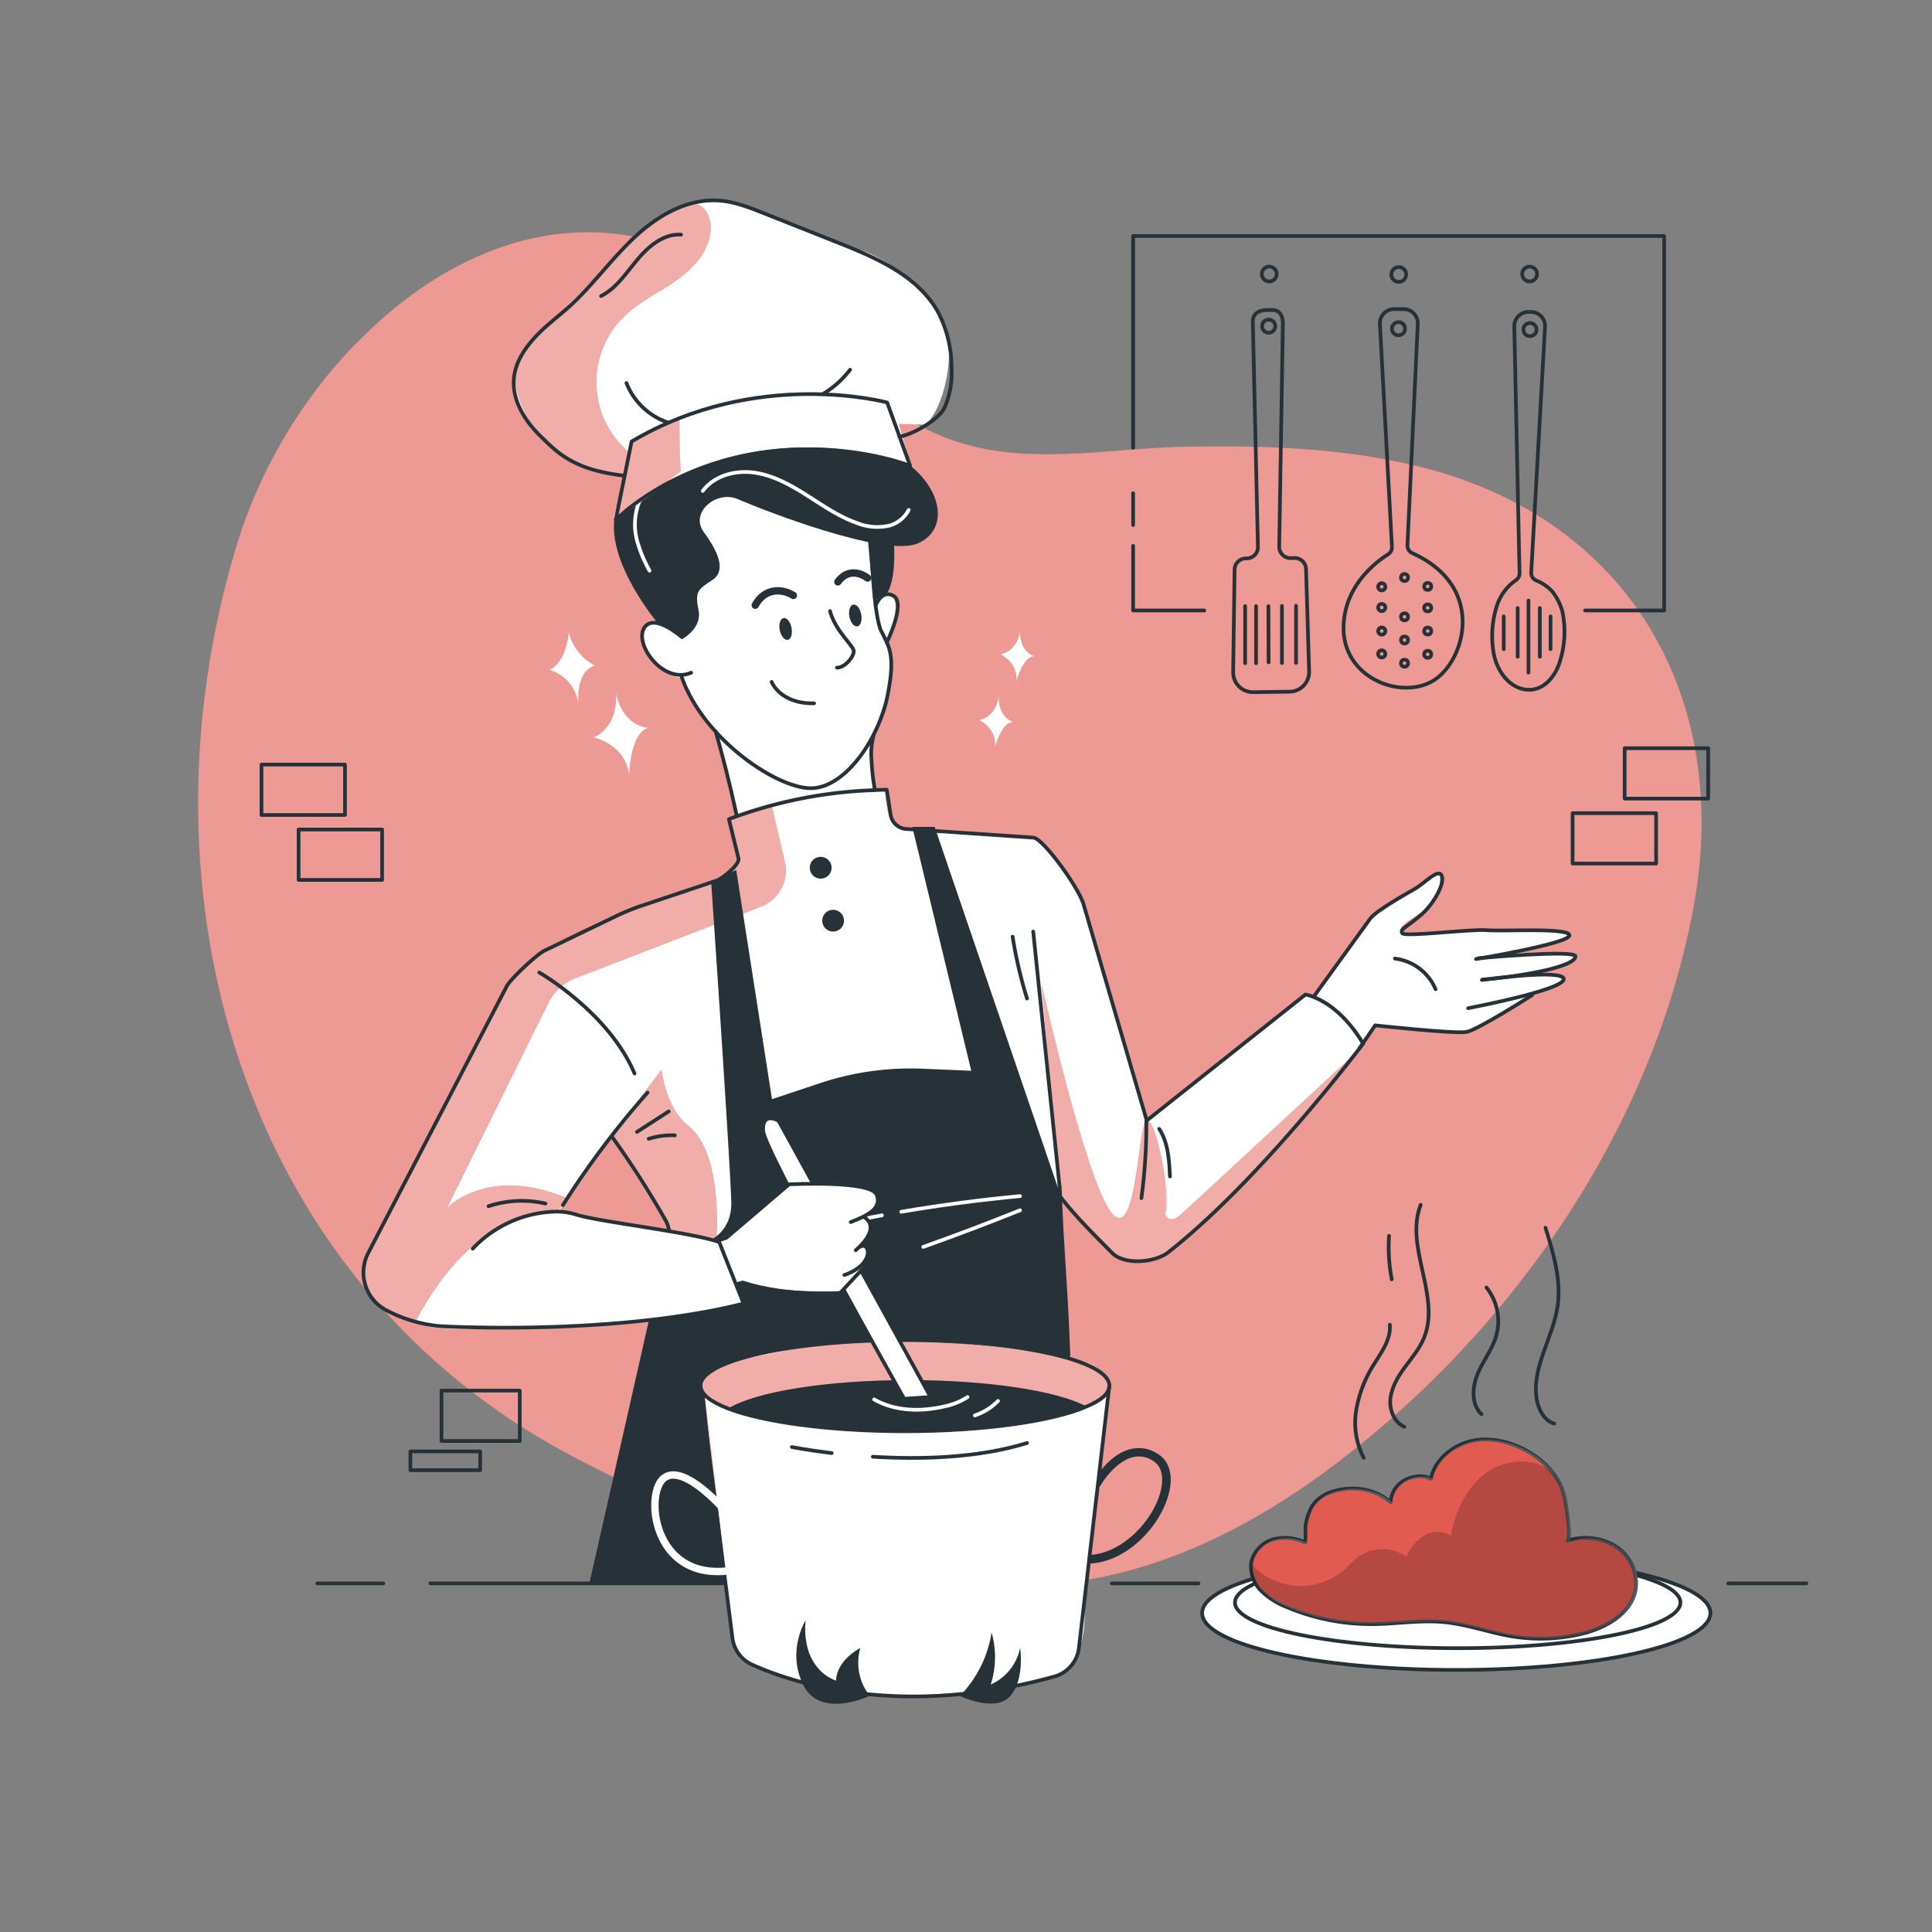 <svg xmlns="http://www.w3.org/2000/svg" viewBox="0 0 500 500"><rect x="0" y="0" width="500" height="500" fill="#808080" stroke="none"/><g id="freepik--background-simple--inject-32"><path d="M369.94,121.43c-1.43-.38-2.88-.75-4.32-1.08-19.3-4.52-39.2-5.11-58.93-4.74-18.06.33-37.23,4.3-55-.15-12.19-3-23-10.2-32.53-18.39C208,87.46,198,76.14,185.1,69c-32.17-17.9-64.41-6.78-88.41,15.47l-.1.1c-1.53,1.41-3,2.88-4.47,4.37A1.14,1.14,0,0,0,92,89a130.13,130.13,0,0,0-30.17,50.24,231.27,231.27,0,0,0-6.62,26.54.23.23,0,0,0,0,.12c-.35,1.82-.68,3.64-1,5.47a.5.5,0,0,1,0,.12C41,253.1,72.31,337.45,149.13,377.41c36.81,19.15,80.28,35.68,122.73,32.56,27.12-2,52.06-14.7,73.47-30.85,46.23-34.88,82.38-87.08,93-144.54C448,181.71,422.75,135.68,369.94,121.43Z" style="fill:#DB3529"></path><path d="M369.94,121.43c-1.43-.38-2.88-.75-4.32-1.08-19.3-4.52-39.2-5.11-58.93-4.74-18.06.33-37.23,4.3-55-.15-12.19-3-23-10.2-32.53-18.39C208,87.46,198,76.14,185.1,69c-32.17-17.9-64.41-6.78-88.41,15.47l-.1.1c-1.53,1.41-3,2.88-4.47,4.37A1.14,1.14,0,0,0,92,89a130.13,130.13,0,0,0-30.17,50.24,231.27,231.27,0,0,0-6.62,26.54.23.23,0,0,0,0,.12c-.35,1.82-.68,3.64-1,5.47a.5.5,0,0,1,0,.12C41,253.1,72.31,337.45,149.13,377.41c36.81,19.15,80.28,35.68,122.73,32.56,27.12-2,52.06-14.7,73.47-30.85,46.23-34.88,82.38-87.08,93-144.54C448,181.71,422.75,135.68,369.94,121.43Z" style="fill:#fff;opacity:0.5"></path></g><g id="freepik--Table--inject-32"><g id="freepik--table-line--inject-32"><line x1="447.27" y1="409.78" x2="467.5" y2="409.78" style="fill:none;stroke:#263238;stroke-linecap:round;stroke-linejoin:round;stroke-width:0.953px"></line><line x1="287.71" y1="409.78" x2="310.16" y2="409.78" style="fill:none;stroke:#263238;stroke-linecap:round;stroke-linejoin:round;stroke-width:0.953px"></line><line x1="111.38" y1="409.78" x2="186.75" y2="409.78" style="fill:none;stroke:#263238;stroke-linecap:round;stroke-linejoin:round;stroke-width:0.953px"></line><line x1="82.12" y1="409.78" x2="99.18" y2="409.78" style="fill:none;stroke:#263238;stroke-linecap:round;stroke-linejoin:round;stroke-width:0.953px"></line></g></g><g id="freepik--Stars--inject-32"><g id="freepik--stars--inject-32"><path d="M159.36,179.26s1.25,8.14-5.65,11.59c0,0,8.33,1.78,9.1,9.83,0,0,.16-11,4.94-12.33C167.75,188.35,161.28,188.25,159.36,179.26Z" style="fill:#fff"></path><path d="M258.47,180.28s-.39,5-5,6.07c0,0,4.68,2.22,4,7.09,0,0,1.63-6.49,4.65-6.61C262.17,186.83,258.35,185.86,258.47,180.28Z" style="fill:#fff"></path><path d="M264,163.28s-.4,5-5,6.07c0,0,4.67,2.22,4,7.09,0,0,1.63-6.49,4.65-6.61C267.66,169.83,263.84,168.86,264,163.28Z" style="fill:#fff"></path><path d="M147.18,163.64s-.35,7.44-4.93,9.73a10.58,10.58,0,0,1,7.46,8.94s-1-8.33,4.16-10.09A13.33,13.33,0,0,1,147.18,163.64Z" style="fill:#fff"></path></g></g><g id="freepik--Dish--inject-32"><g id="freepik--dish--inject-32"><ellipse cx="376.88" cy="417.45" rx="65.77" ry="14.73" style="fill:#fff;stroke:#263238;stroke-linecap:round;stroke-linejoin:round;stroke-width:0.953px"></ellipse><ellipse cx="377.25" cy="414.73" rx="57.64" ry="11.82" style="fill:none;stroke:#263238;stroke-linecap:round;stroke-linejoin:round;stroke-width:0.953px"></ellipse><path d="M338.13,399a11.94,11.94,0,0,0-8.34-.76,8,8,0,0,0-5.56,5.94,8.76,8.76,0,0,0,2.58,7.36,19.8,19.8,0,0,0,6.82,4.26,55.56,55.56,0,0,0,21.78,4.33c6.27,0,12.54-1.12,18.78-.5,6,.58,11.68,2.72,17.6,3.68a45.64,45.64,0,0,0,18.18-.73c6.14-1.51,12.68-5.23,13.75-11.46A11.46,11.46,0,0,0,418.55,400a14.91,14.91,0,0,0-12.47-1.44c1.09-.34-.51-10-.79-11.3-2-9-12.63-15.37-21.47-14.89-5.94.32-11.87,4.35-13.12,10.16-2-1.13-4.87-.7-6.9.42a7,7,0,0,0-3.51,5.66c-3.91-3.56-10-4.39-15-2.77a9.57,9.57,0,0,0-5.29,3.73,13.82,13.82,0,0,0-1.58,4.39C338.05,395.6,338.51,397.38,338.13,399Z" style="fill:#DB3529"></path><path d="M337.72,399.18a11.87,11.87,0,0,0-8.34-.75,8,8,0,0,0-5.56,5.94,8.75,8.75,0,0,0,2.59,7.35,19.69,19.69,0,0,0,6.81,4.27A55.77,55.77,0,0,0,355,420.32c6.27,0,12.55-1.13,18.79-.51,6,.59,11.67,2.72,17.59,3.69a45.69,45.69,0,0,0,18.19-.73c6.14-1.52,12.68-5.23,13.74-11.47a11.44,11.44,0,0,0-5.16-11.11,15,15,0,0,0-12.48-1.45c1.09-.34-.5-10-.79-11.3-2-9-12.63-15.36-21.47-14.89-5.94.32-11.87,4.35-13.12,10.16-2-1.12-4.87-.7-6.89.43a7,7,0,0,0-3.52,5.66c-3.91-3.57-9.95-4.39-15-2.78a9.67,9.67,0,0,0-5.29,3.73,14.13,14.13,0,0,0-1.58,4.4C337.64,395.78,338.1,397.55,337.72,399.18Z" style="fill:none;stroke:#263238;stroke-linecap:round;stroke-linejoin:round;stroke-width:0.953px"></path><path d="M338.15,399.24a11.85,11.85,0,0,0-8.33-.75,8,8,0,0,0-5.56,5.93,8.76,8.76,0,0,0,2.58,7.36,19.8,19.8,0,0,0,6.82,4.26,55.75,55.75,0,0,0,21.78,4.34c6.27,0,12.54-1.13,18.78-.51,6,.59,11.68,2.72,17.6,3.69a45.46,45.46,0,0,0,18.18-.74c6.14-1.51,12.68-5.23,13.75-11.46a11.44,11.44,0,0,0-5.17-11.11,14.91,14.91,0,0,0-12.47-1.45c1.09-.34-.51-10-.8-11.3-2-9-12.62-15.36-21.47-14.89-5.93.32-11.86,4.35-13.11,10.16-2-1.12-4.87-.7-6.9.43a7,7,0,0,0-3.51,5.65c-3.91-3.56-9.95-4.38-15-2.77a9.69,9.69,0,0,0-5.28,3.73,13.79,13.79,0,0,0-1.58,4.4C338.08,395.84,338.54,397.61,338.15,399.24Z" style="fill:#fff;opacity:0.19"></path><path d="M401.87,381.16c-4.67-4.23-12.4-3.6-17.45.16s-7.79,9.95-8.95,16.14a6.55,6.55,0,0,0-6.89-.06,11.59,11.59,0,0,0-4.58,5.49,10.66,10.66,0,0,0-12.31-.08,47.28,47.28,0,0,0-3.56,3.24,17.38,17.38,0,0,1-24.08-1s-3.57,5.07,10.14,10.82,22.62,5,30,4.08,16.68.74,23.17,3,25.4,2.41,32.07-4.82,5.93-21.32-13.35-20C406.12,398.07,406.34,385.2,401.87,381.16Z" style="opacity:0.2"></path><path d="M363.44,369.27c-2.71-1.24-4-4.59-3.58-7.55s2-5.58,3.8-8,3.73-4.72,4.87-7.48c4.43-10.8-5.11-23.57-.86-34.44" style="fill:none;stroke:#263238;stroke-linecap:round;stroke-linejoin:round;stroke-width:0.953px"></path><path d="M402.24,368.44c-2.55-.78-4-3.48-4.51-6.1-1.51-8.22,4.15-16,5.37-24.23,1-6.85-1.07-13.75-3.13-20.37" style="fill:none;stroke:#263238;stroke-linecap:round;stroke-linejoin:round;stroke-width:0.953px"></path><path d="M383.41,366c-2.71-2.55-2.41-7-1-10.42s3.85-6.44,4.85-10a14,14,0,0,0-2.57-12.38" style="fill:none;stroke:#263238;stroke-linecap:round;stroke-linejoin:round;stroke-width:0.953px"></path><path d="M359.48,319.84a45.14,45.14,0,0,0,.7,11.25" style="fill:none;stroke:#263238;stroke-linecap:round;stroke-linejoin:round;stroke-width:0.953px"></path><path d="M359.68,342.83c.35,3.73-2.12,7.05-4.09,10.24A31.87,31.87,0,0,0,351,364.9a19.67,19.67,0,0,0,1.94,12.4" style="fill:none;stroke:#263238;stroke-linecap:round;stroke-linejoin:round;stroke-width:0.953px"></path></g></g><g id="freepik--Character--inject-32"><g id="freepik--character--inject-32"><path d="M225.34,192.14l1,12.23,0,.29a21.53,21.53,0,0,0-2.53-.15c-6.64,0-17,2.18-24.35,4-5.16,1.28-8.88,2.38-8.88,2.38l-1.11-4.41L185.26,190c-3.41-2.93-8.61-14.44-8.61-14.44-4.23-.65-9.49-4.49-10.63-9.86s5.47-4.84,5.47-4.84l4.28-2.63,5.36-14.63s-4.71-10.89,4.56-15.27,40.79,10.88,40.79,10.88l3.41,14.31c4.38,1.78-.25,12.5-.25,12.5s.42.17.9,6.5S225.34,192.14,225.34,192.14Z" style="fill:#fff"></path><path d="M214.81,158.15c1.4,5.32,6.33,9.11,6.15,10.48-.23,1.76-2.4,4.14-4.37,4.17" style="fill:none;stroke:#263238;stroke-linecap:round;stroke-linejoin:round;stroke-width:0.953px"></path><path d="M224.52,149.59s-4.33-3.53-7.68,1" style="fill:none;stroke:#263238;stroke-linecap:round;stroke-linejoin:round;stroke-width:1.907px"></path><path d="M199.69,176.47s2.2,5.74,11,5.55" style="fill:none;stroke:#263238;stroke-linecap:round;stroke-linejoin:round;stroke-width:0.953px"></path><path d="M205.32,154.1c-3.16-1.95-7.54-1.78-9.86,2.53" style="fill:none;stroke:#263238;stroke-linecap:round;stroke-linejoin:round;stroke-width:1.907px"></path><path d="M204.85,162.48c.29,1.56-.14,3-1,3.11s-1.76-1-2.06-2.53.15-2.95,1-3.1S204.55,160.93,204.85,162.48Z" style="fill:#263238"></path><path d="M222.88,159c.29,1.56-.14,3-1,3.11s-1.76-1-2.06-2.53.15-2.95,1-3.11S222.58,157.42,222.88,159Z" style="fill:#263238"></path><path d="M176.24,164.7s-7.32-6.36-9.64-2,5.21,14.48,12.28,11.39" style="fill:none;stroke:#263238;stroke-linecap:round;stroke-linejoin:round;stroke-width:0.953px"></path><path d="M225.47,140.9s.56,18.33,2.59,22.41,3.77,6.11,1.63,16.75-10.3,23.07-19,23.9S182,191.53,176.34,175" style="fill:none;stroke:#263238;stroke-linecap:round;stroke-linejoin:round;stroke-width:0.953px"></path><path d="M176.44,165.45s5.31-2.75,4.35-7.51-.29-5.35,3.52-7.8,1.45-7.51-2.2-12.49,3.29-10.94,8.94-8.44,37.85,15.17,46.5,11.41,6.17-15.78-5.48-22.5c0,0-6.29-7.51-4.6-14.42s-38.65-27.78-57.56,14.72c0,0-9,3.51-10.85,15.59-1.84,11.89,11.17,27.27,11.17,27.27S174.83,163.65,176.44,165.45Z" style="fill:#263238"></path><path d="M181.88,127.05c3-4,8.46-5.43,13.37-4.73s9.37,3.21,13.56,5.86,8.31,5.55,13,7.19a14,14,0,0,0,8.3.67,8,8,0,0,0,5.06-4.07" style="fill:none;stroke:#fff;stroke-linecap:round;stroke-linejoin:round;stroke-width:0.953px"></path><path d="M173.49,123.82c-3.6.24-6.74,2.94-8.14,6.27a16.11,16.11,0,0,0-.25,10.6,34.3,34.3,0,0,0,3,7" style="fill:none;stroke:#fff;stroke-linecap:round;stroke-linejoin:round;stroke-width:0.953px"></path><path d="M226.05,190.5a18.46,18.46,0,0,0-.5,6.29,55.52,55.52,0,0,0,.83,7.39" style="fill:none;stroke:#263238;stroke-linecap:round;stroke-linejoin:round;stroke-width:0.953px"></path><path d="M185.22,189.28c1.73,6.12,3.65,13.49,5.42,21.69" style="fill:none;stroke:#263238;stroke-linecap:round;stroke-linejoin:round;stroke-width:0.953px"></path><path d="M226.59,156.76s1.64-4.46,4.74-2.48-1.84,12-1.84,12" style="fill:none;stroke:#263238;stroke-linecap:round;stroke-linejoin:round;stroke-width:0.953px"></path><path d="M231.12,137.82s1.55,12.61-2.21,16.59l-2.88.89-1.52-16.75Z" style="fill:#263238"></path><path d="M157.18,122s-10.14-.71-19.94-12.37-1.88-19.85,3-24.23,16.92-16.39,21.95-22,15.11-12.71,26.5-10.85S211.17,61.31,222,64.49s21.62,15,23.21,22.71-1.83,19.8-5.8,22.71l-6.83-.21,3,10.35S195,104,158.75,134.13l3.07-10.78Z" style="fill:#fff"></path><path d="M175.83,108.23c0,4.61.07,9.22.36,13.81l-16.85,12.52,4.12-20.3Z" style="fill:#DB3529"></path><path d="M175.83,108.23c0,4.61.21,9.73.49,14.32l-17,12,4.12-20.3Z" style="fill:#fff;opacity:0.6"></path><path d="M177.83,52.87a4.25,4.25,0,0,1,4.57,1.4A7.25,7.25,0,0,1,183.9,59c-.05,5.55-4.18,10.25-8.71,13.47s-9.71,5.56-13.69,9.44a23.74,23.74,0,0,0,0,34c.45.43.91.84,1.35,1.29l-1.39,5.68s-18-2.35-24.18-13.25-4.23-16,1.16-22.4,12.39-9.88,19.25-19.65S177.83,52.87,177.83,52.87Z" style="fill:#DB3529"></path><path d="M177.83,52.87a4.25,4.25,0,0,1,4.57,1.4A7.25,7.25,0,0,1,183.9,59c-.05,5.55-4.18,10.25-8.71,13.47s-9.71,5.56-13.69,9.44a23.74,23.74,0,0,0,0,34c.45.43.91.84,1.35,1.29l-1.39,5.68s-18-2.35-24.18-13.25-4.23-16,1.16-22.4,12.39-9.88,19.25-19.65S177.83,52.87,177.83,52.87Z" style="fill:#fff;opacity:0.6"></path><path d="M159.34,134.56s27.9-28.92,76.2-14l-5.94-16.39S196,95,163.46,114.26Z" style="fill:none;stroke:#263238;stroke-linecap:round;stroke-linejoin:round;stroke-width:0.953px"></path><path d="M232.81,113c3.43-.55,10.12-4.36,11.64-7.49a22.38,22.38,0,0,0,1.81-10.19A31.3,31.3,0,0,0,242.89,81c-5.17-9.57-16.08-14.26-26.19-18.27l-18.92-7.51c-3.83-1.52-7.74-3.06-11.85-3.33-8.15-.53-15.85,4-21.81,9.61s-10.75,12.35-16.8,17.85c-2.95,2.68-6.19,5-8.92,8s-5,6.46-5.39,10.43c-.58,5.71,2.78,11.14,6.91,15.13s8.16,8.6,21.42,10.17" style="fill:none;stroke:#263238;stroke-linecap:round;stroke-linejoin:round;stroke-width:0.953px"></path><path d="M212.9,102A24.74,24.74,0,0,0,220,95.68" style="fill:none;stroke:#263238;stroke-linecap:round;stroke-linejoin:round;stroke-width:0.953px"></path><path d="M172.74,109.3a17.64,17.64,0,0,1-10.62-10.17" style="fill:none;stroke:#263238;stroke-linecap:round;stroke-linejoin:round;stroke-width:0.953px"></path><path d="M176.25,60.73c-4.48-.32-8.4,3-11.27,6.42s-5.43,7.44-9.44,9.47" style="fill:none;stroke:#263238;stroke-linecap:round;stroke-linejoin:round;stroke-width:0.953px"></path><path d="M337.84,257.6l-41.28,32.22s-15.85-51.64-16.78-58.07c-2.54-6.19-11.75-14.84-11.75-14.84s-33.85-1.67-36.29-3.07-2.71-9.49-2.71-9.49c-.88,0-1.8,0-2.73,0s-1.66.08-2.51.14a141.07,141.07,0,0,0-24,4.39c-6.43,1.68-10.93,3.18-10.93,3.18l2.5,10.86-1.81,2.72c-5.93,4.43-38.42,15.2-46.83,19a138.13,138.13,0,0,0-10.58,9.28S103,311.1,98.48,318.08a28.11,28.11,0,0,0-4.31,14.59c3.35,7.15,8.27,7.62,13.34,9.37a23.78,23.78,0,0,1,2.5,1c5.93,2.78,58.22-1.36,58.22-1.36s-3.76,18.62,13.38,11.54c27.43-11.34,93-3.49,93-3.49l-1.57-42,14.86,17s6.95,4.09,15.31-1.13c12.71-8.21,49.56-53.56,49.56-53.56C349.21,261.63,337.84,257.6,337.84,257.6Zm-165.6,65.48-3-3c-5.18-3.14-24.5-6.78-24.5-6.78l13.6-19.65s14.35,22.2,15,24.08S172.24,323.08,172.24,323.08Z" style="fill:#fff"></path><path d="M200.85,367.89l3.08,66.37s-10.08-2.52-12.88-6.72S182,360.43,182,360.43,188,365.93,200.85,367.89Z" style="fill:#DB3529"></path><path d="M200.85,367.89l3.08,66.37s-10.08-2.52-12.88-6.72S182,360.43,182,360.43,188,365.93,200.85,367.89Z" style="fill:#fff;opacity:0.56"></path><path d="M173.76,318.83,158,294.29l13.19-17.45s1,9.87,6.85,14.45c9.37,7.31,7.31,29.78,7.31,29.78Z" style="fill:#DB3529"></path><path d="M173.76,318.83,158,294.29l13.19-17.45s1,9.87,6.85,14.45c9.37,7.31,7.31,29.78,7.31,29.78Z" style="fill:#fff;opacity:0.6"></path><path d="M269.6,254.9s11.44,50.89,18.07,59,6.77-23.51,9.11-23.95,6.25,18.53,4.74,24.26c0,0,.9,3,4.22,0S350.31,273,350.31,273s-42.39,53.63-54.51,53.3c-10.25,1.42-21.32-16.9-21.32-16.9Z" style="fill:#DB3529"></path><path d="M269.6,254.9s11.44,50.89,18.07,59,6.77-23.51,9.11-23.95,6.25,18.53,4.74,24.26c0,0,.9,3,4.22,0S350.31,273,350.31,273s-42.39,53.63-54.51,53.3c-10.25,1.42-21.32-16.9-21.32-16.9Z" style="fill:#fff;opacity:0.6"></path><path d="M146.79,310.15l-2.54,3.4S123.92,311,107.51,342c-5.07-1.75-10-2.22-13.34-9.37a28.11,28.11,0,0,1,4.31-14.59c4.52-7,34-64.81,34-64.81a51.23,51.23,0,0,1,10.24-8.62c21-11.1,40.9-14.56,46.83-19l1.81-2.72-2.5-10.86s4.5-1.5,10.93-3.18l3.32,14.17A10,10,0,0,1,197,234.61l-48,18.51a13.18,13.18,0,0,0-7.1,6.48l-26.28,53.08C116.15,312.21,126.6,301.58,146.79,310.15Z" style="fill:#DB3529"></path><path d="M146.79,310.15l-2.54,3.4S123.92,311,107.51,342c-5.07-1.75-10-2.22-13.34-9.37a28.11,28.11,0,0,1,4.31-14.59c4.52-7,34-64.81,34-64.81s6.3-5.71,10.24-8.62c19.91-10.26,40.9-14.56,46.83-19l1.81-2.72-2.5-10.86s4.5-1.5,10.93-3.18l3.32,14.17A10,10,0,0,1,197,234.61l-48,18.51a13.18,13.18,0,0,0-7.1,6.48l-26.28,53.08C116.15,312.21,126.6,301.58,146.79,310.15Z" style="fill:#fff;opacity:0.6"></path><path d="M342,255.05l12.66-17.89s8.94-6,12.18-7.56,3.71-4.63,5.25-3.55.15,7.41-3.09,9.41-6.94,4-6.48,5.4,19.29-.31,19.29-.31,24-.32,24.35,1.54-14.94,4.63-14.94,4.63,16.43-.18,16.47.76-9.37,4.18-9.37,4.18,6.65.35,6.33,1.79-7.1,3.3-7.1,3.3-13.89,8.49-17,9.88-24.22-1.24-24.22-1.24l-3.61,4.67s-6.11-8.68-12.59-12.38Z" style="fill:#fff"></path><path d="M295.4,310.08a146.14,146.14,0,0,0,1.28-19.95" style="fill:none;stroke:#263238;stroke-linecap:round;stroke-linejoin:round;stroke-width:0.953px"></path><path d="M226.36,204.45c1,0,2.07-.06,3.13-.07l1,6.45a4.4,4.4,0,0,0,4.33,3.73l32.55,2.21c2.39,0,11.46,12.41,13,17.09L296.78,290l41.07-32.61s8,1.09,14.93,12.7c0,0-26.44,35.19-50.44,54-3.51,2.74-11.37,3.35-14.5.19-5.28-5.32-10.06-10.08-13.75-15" style="fill:none;stroke:#263238;stroke-linecap:round;stroke-linejoin:round;stroke-width:0.953px"></path><path d="M164.84,292.94l8.23-5.31" style="fill:none;stroke:#263238;stroke-linecap:round;stroke-linejoin:round;stroke-width:0.953px"></path><path d="M167.89,294.73a19.06,19.06,0,0,1,6.75-.9" style="fill:none;stroke:#263238;stroke-linecap:round;stroke-linejoin:round;stroke-width:0.953px"></path><path d="M158.36,294.14a246.42,246.42,0,0,1,13.88,21.66,7.74,7.74,0,0,1,.8,5.5l-20,88.38" style="fill:none;stroke:#263238;stroke-linecap:round;stroke-linejoin:round;stroke-width:0.953px"></path><path d="M267.39,241.09l6.89,66.56c.46,14.94,1.57,24.4,2.23,43.12" style="fill:none;stroke:#263238;stroke-linecap:round;stroke-linejoin:round;stroke-width:0.953px"></path><path d="M190.53,225.13l9.26,59.34,12.4-4.14a74.1,74.1,0,0,1,26.51-3.75l12.66.53L236.1,214h5.79l32.59,95.4,2,42.31s-60.65-13.31-94.63,4.64l2.66,26s1.62,7.12,3.33,27.85l-27-.49-7.8,0,19.7-86.47s17,1.25,16.51-12.43-5.19-82.42-5.19-82.42Z" style="fill:#263238"></path><path d="M215.21,224.57a2.82,2.82,0,1,1-2.82-2.82A2.82,2.82,0,0,1,215.21,224.57Z" style="fill:#263238"></path><circle cx="215.61" cy="238.27" r="2.82" style="fill:#263238"></circle><path d="M233.24,313.61Q248.53,311,264,309.55" style="fill:none;stroke:#fff;stroke-linecap:round;stroke-linejoin:round;stroke-width:0.953px"></path><path d="M215.62,317q6.28-1.33,12.61-2.47" style="fill:none;stroke:#fff;stroke-linecap:round;stroke-linejoin:round;stroke-width:0.953px"></path><path d="M264,313.21q-12.44,5-25.07,9.49" style="fill:none;stroke:#fff;stroke-linecap:round;stroke-linejoin:round;stroke-width:0.953px"></path><path d="M262.06,242.41a115.48,115.48,0,0,0,3.73,16" style="fill:none;stroke:#263238;stroke-linecap:round;stroke-linejoin:round;stroke-width:0.953px"></path><path d="M382,248.2s24-4,24.17-6.11-17.28-1-21.39-1.36-21.33,1.85-21.9.77.83-1.33,4.62-4.49,6.58-8.74,5.56-10.51-4.4,2.16-7,3.6c-2.09,1.17-10,5.65-11.43,7.61s-10.94,15.08-14.54,20.08" style="fill:none;stroke:#263238;stroke-linecap:round;stroke-linejoin:round;stroke-width:0.953px"></path><path d="M382.55,248s25.28-2.32,25.18-.48c-.16,3.07-17.11,5.49-24.05,6" style="fill:none;stroke:#263238;stroke-linecap:round;stroke-linejoin:round;stroke-width:0.953px"></path><path d="M383.52,253.61s21.49-3,21.17-.16-24.75,7.47-24.75,7.47" style="fill:none;stroke:#263238;stroke-linecap:round;stroke-linejoin:round;stroke-width:0.953px"></path><path d="M351.89,271.2c2.41-3.46,4-5.84,4-5.84s20.7,2.27,23.67,1.7,16.94-9.52,16.94-9.52" style="fill:none;stroke:#263238;stroke-linecap:round;stroke-linejoin:round;stroke-width:0.953px"></path><path d="M361,248.08A13.16,13.16,0,0,1,371.52,256" style="fill:none;stroke:#263238;stroke-linecap:round;stroke-linejoin:round;stroke-width:0.953px"></path><path d="M300,292.15c2.33,3.57,2.59,8.06,2.78,12.32" style="fill:none;stroke:#263238;stroke-linecap:round;stroke-linejoin:round;stroke-width:0.953px"></path><path d="M182,357.53l7.41,63.25s-.35,6.66,5.24,10,30.09,8.78,43.77,7.93,31-1.71,37.32-6.56,4.84-17.95,4.84-17.95l4.56-39.6s4.15-15.12-.85-19.66C275.15,346.7,198.12,340.44,182,357.53Z" style="fill:#fff"></path><path d="M182,360.43a28.73,28.73,0,0,0,10.21,5.7c6,1.8,79.84-.32,89-2.11s5.84-9.29.74-11.39-52.47-9-73.39-4.24C190,352.61,178.4,352.93,182,360.43Z" style="fill:#DB3529"></path><path d="M182,360.43a28.73,28.73,0,0,0,10.21,5.7c6,1.8,79.84-.32,89-2.11s5.84-9.29.74-11.39-46.88-8.17-72.08-4.72C191.25,352.11,178.4,352.93,182,360.43Z" style="fill:#fff;opacity:0.6"></path><path d="M287.1,358.61c0,2-2.13,3.8-5.9,5.41-8.81,3.8-26.56,6.38-47,6.38-19.52,0-36.58-2.35-45.74-5.86-4.55-1.74-7.16-3.76-7.16-5.93,0-6.52,23.69-11.8,52.9-11.8S287.1,352.09,287.1,358.61Z" style="fill:none;stroke:#263238;stroke-linecap:round;stroke-linejoin:round;stroke-width:0.953px"></path><path d="M281.2,364c-8.81,3.8-26.56,6.38-47,6.38-19.52,0-36.58-2.35-45.74-5.86,6.85-4.28,25.22-7.36,46.81-7.36C256,357.18,273.75,360,281.2,364Z" style="fill:#263238"></path><path d="M181.28,358.61l8.27,65.27a8.78,8.78,0,0,0,5.08,6.92c10.41,4.7,38.37,14.13,78.27,3.08a8.78,8.78,0,0,0,6.33-7.47l2.53-21.75.25-2.22,2.05-17.56.45-3.88,2.59-22.39" style="fill:none;stroke:#263238;stroke-linecap:round;stroke-linejoin:round;stroke-width:0.953px"></path><path d="M225.07,438.87a13.9,13.9,0,0,1-2.43-12.36s-6.09,3.05-6.27,8.42c0,0-9-2.5-7.89-15.58,0,0-5,8.06-.53,16.84S225.07,438.87,225.07,438.87Z" style="fill:#263238"></path><path d="M248.4,438.91a30,30,0,0,0,8.22-16.45,23.42,23.42,0,0,1-.21,13.49,13.24,13.24,0,0,0,7.59-9.49s1.27,8-2.53,12.45S248.4,438.91,248.4,438.91Z" style="fill:#263238"></path><path d="M302.37,387c-2.38,8.32-10.9,17.38-20.61,17.64l.25-2.22c8.33-.43,16.1-8.53,18.23-16,.52-1.82,1.39-6.28-1.75-8.3a6.59,6.59,0,0,0-5.32-1c-4.74,1.16-8.27,7.17-8.3,7.23a1.07,1.07,0,0,1-.81.54l.45-3.88c1.64-2.14,4.52-5.15,8.13-6a8.88,8.88,0,0,1,7.05,1.29C302.78,378.24,303.75,382.17,302.37,387Z" style="fill:#263238"></path><path d="M226.22,362.17c5.42,3.07,12.1,3.24,18.16,1.81a17,17,0,0,0,6-2.42" style="fill:none;stroke:#fff;stroke-linecap:round;stroke-linejoin:round;stroke-width:0.953px"></path><path d="M258.29,362.57a15.25,15.25,0,0,1-6,3.74" style="fill:none;stroke:#fff;stroke-linecap:round;stroke-linejoin:round;stroke-width:0.953px"></path><path d="M188.49,406.54C168.68,408.89,166.71,386,172,382.39s15.81,8.77,15.81,8.77" style="fill:none;stroke:#fff;stroke-linecap:round;stroke-linejoin:round;stroke-width:1.907px"></path><path d="M240.83,361.55,201.5,290.07s-4.3-2.59-4,2.58S234,362,234,362Z" style="fill:#fff;stroke:#263238;stroke-linecap:round;stroke-linejoin:round;stroke-width:0.953px"></path><path d="M225.89,377c11.9.73,27,.44,39.92-3.55" style="fill:none;stroke:#263238;stroke-linecap:round;stroke-linejoin:round;stroke-width:0.953px"></path><path d="M204.94,374.49s4,.81,10.31,1.57" style="fill:none;stroke:#263238;stroke-linecap:round;stroke-linejoin:round;stroke-width:0.953px"></path><path d="M167.58,282.77a226.33,226.33,0,0,0-21.89,29.1" style="fill:none;stroke:#263238;stroke-linecap:round;stroke-linejoin:round;stroke-width:0.953px"></path><path d="M141.15,311.48a27.19,27.19,0,0,0-14.72.69" style="fill:none;stroke:#263238;stroke-linecap:round;stroke-linejoin:round;stroke-width:0.953px"></path><path d="M139.55,251.68s18,10.31,24.67,26.15" style="fill:none;stroke:#263238;stroke-linecap:round;stroke-linejoin:round;stroke-width:0.953px"></path><path d="M154.45,316.09c.34,12.92,8.39,26.13,8.39,26.13l29.59-4.52-2-5.73c1,.49,3.06.32,4.45.65,8.71,2,23,1.63,23,1.63a22.31,22.31,0,0,0,5.25-6.39c2.41-4.26.14-5.42.14-5.42,3.49-4.89.81-8.42.81-8.42,5.16-2.95,3-4.56,3-4.56-3.32-5.19-22.91-2.95-22.91-2.95L187,321l-11.66-2Z" style="fill:#fff"></path><path d="M185.41,321.19l2.59-.85,16.2-13.83s21.16-1.12,22.67,2.68-2.89,5.56-6.69,7.08" style="fill:none;stroke:#263238;stroke-linecap:round;stroke-linejoin:round;stroke-width:0.953px"></path><path d="M223.46,314.92s5.23,2.28-2,8.65" style="fill:none;stroke:#263238;stroke-linecap:round;stroke-linejoin:round;stroke-width:0.953px"></path><path d="M222.77,322.6c2.3-1.3,3.81,4.56-4.25,7.38" style="fill:none;stroke:#263238;stroke-linecap:round;stroke-linejoin:round;stroke-width:0.953px"></path><path d="M223.36,328.24l-5.91,6.36s-13.32,1.16-25.29-2.7l-1.31.38" style="fill:none;stroke:#263238;stroke-linecap:round;stroke-linejoin:round;stroke-width:0.953px"></path><path d="M122.34,323.15a30.48,30.48,0,0,1,21.95-9.59,16.88,16.88,0,0,1,5,.83c5.79,1.81,29.58,4.51,36.84,7.06l6.31,15.91c-24.91,6.3-58.12,6.81-78.08,5.88a37,37,0,0,1-14.32-4.12,11,11,0,0,1-4.7-14.93l35.83-69c1-1.87,8-8.47,9.93-9.25l18.26-8.81a61.51,61.51,0,0,1,6-2.5l20.19-6.77c1.53-.62,6-4.16,5.56-5.77L188.64,212a117.83,117.83,0,0,1,37.72-7.51" style="fill:none;stroke:#263238;stroke-linecap:round;stroke-linejoin:round;stroke-width:0.953px"></path></g></g><g id="freepik--Kitchen--inject-32"><g id="freepik--Wall--inject-32"><rect x="67.67" y="197.87" width="21.61" height="13.04" style="fill:none;stroke:#263238;stroke-linecap:round;stroke-linejoin:round;stroke-width:0.953px"></rect><rect x="77.28" y="214.68" width="21.61" height="13.04" style="fill:none;stroke:#263238;stroke-linecap:round;stroke-linejoin:round;stroke-width:0.953px"></rect><rect x="420.46" y="193.64" width="21.61" height="13.04" style="fill:none;stroke:#263238;stroke-linecap:round;stroke-linejoin:round;stroke-width:0.953px"></rect><rect x="406.99" y="210.45" width="21.61" height="13.04" style="fill:none;stroke:#263238;stroke-linecap:round;stroke-linejoin:round;stroke-width:0.953px"></rect><rect x="106.21" y="375.62" width="18.06" height="4.86" style="fill:none;stroke:#263238;stroke-linecap:round;stroke-linejoin:round;stroke-width:0.953px"></rect><rect x="114.26" y="359.89" width="20.25" height="13.04" style="fill:none;stroke:#263238;stroke-linecap:round;stroke-linejoin:round;stroke-width:0.953px"></rect></g><g id="freepik--Graphics--inject-32"><g id="freepik--graphics--inject-32"><polyline points="293.25 115.88 293.25 61.08 430.69 61.08 430.69 157.99 410.21 157.99" style="fill:none;stroke:#263238;stroke-linecap:round;stroke-linejoin:round;stroke-width:0.953px"></polyline><line x1="293.25" y1="135.87" x2="293.25" y2="127.64" style="fill:none;stroke:#263238;stroke-linecap:round;stroke-linejoin:round;stroke-width:0.953px"></line><polyline points="311.68 157.99 293.25 157.99 293.25 141.27" style="fill:none;stroke:#263238;stroke-linecap:round;stroke-linejoin:round;stroke-width:0.953px"></polyline><path d="M330.4,70.88A1.92,1.92,0,1,1,328.48,69,1.92,1.92,0,0,1,330.4,70.88Z" style="fill:none;stroke:#263238;stroke-linecap:round;stroke-linejoin:round;stroke-width:0.953px"></path><circle cx="362" cy="71.03" r="1.92" style="fill:none;stroke:#263238;stroke-linecap:round;stroke-linejoin:round;stroke-width:0.953px"></circle><path d="M397.78,70.88A1.92,1.92,0,1,1,395.86,69,1.92,1.92,0,0,1,397.78,70.88Z" style="fill:none;stroke:#263238;stroke-linecap:round;stroke-linejoin:round;stroke-width:0.953px"></path><path d="M334.06,144.44a2.92,2.92,0,0,1-3-3L332,84.14c.1-2.08-.61-3.9-2.69-3.9h-1.42c-2.05,0-3.71.94-3.66,3l1.32,58.28a2.92,2.92,0,0,1-2.92,3h-.2a2.93,2.93,0,0,0-2.92,2.88l-.37,26.55a5.12,5.12,0,0,0,5.17,5.18l9.44-.12a5.11,5.11,0,0,0,5.05-5.25L338,147.25a2.92,2.92,0,0,0-3-2.83Z" style="fill:none;stroke:#263238;stroke-linecap:round;stroke-linejoin:round;stroke-width:0.953px"></path><path d="M326.63,84.42a1.7,1.7,0,1,1,1.7,1.7A1.7,1.7,0,0,1,326.63,84.42Z" style="fill:none;stroke:#263238;stroke-linecap:round;stroke-linejoin:round;stroke-width:0.953px"></path><line x1="322.24" y1="171.65" x2="322.24" y2="156.86" style="fill:none;stroke:#263238;stroke-linecap:round;stroke-linejoin:round;stroke-width:0.953px"></line><line x1="325.07" y1="171.65" x2="325.07" y2="156.86" style="fill:none;stroke:#263238;stroke-linecap:round;stroke-linejoin:round;stroke-width:0.953px"></line><line x1="328.31" y1="171.41" x2="328.27" y2="156.87" style="fill:none;stroke:#263238;stroke-linecap:round;stroke-linejoin:round;stroke-width:0.953px"></line><line x1="331.76" y1="171.6" x2="331.76" y2="156.81" style="fill:none;stroke:#263238;stroke-linecap:round;stroke-linejoin:round;stroke-width:0.953px"></line><line x1="335.41" y1="171.56" x2="335.41" y2="156.77" style="fill:none;stroke:#263238;stroke-linecap:round;stroke-linejoin:round;stroke-width:0.953px"></line><path d="M394.25,85.33A1.7,1.7,0,1,1,395.94,87,1.7,1.7,0,0,1,394.25,85.33Z" style="fill:none;stroke:#263238;stroke-linecap:round;stroke-linejoin:round;stroke-width:0.953px"></path><path d="M396.28,148.11l3.57-63.53a3.65,3.65,0,0,0-3.64-3.85h-.66a3.65,3.65,0,0,0-3.65,3.72l.8,37.78q.27,13,.56,26.07a2.2,2.2,0,0,1-1,1.9,12.84,12.84,0,0,0-5,7,25.84,25.84,0,0,0-.71,11.79c.73,4.22,3.66,8.83,8.24,9.46s7.74-3.36,8.91-7.27a25.4,25.4,0,0,0,.67-12.8,14.41,14.41,0,0,0-2.66-5.32,11,11,0,0,0-4.06-2.79A2.17,2.17,0,0,1,396.28,148.11Z" style="fill:none;stroke:#263238;stroke-linecap:round;stroke-linejoin:round;stroke-width:0.953px"></path><line x1="389.16" y1="168.01" x2="389.16" y2="159.52" style="fill:none;stroke:#263238;stroke-linecap:round;stroke-linejoin:round;stroke-width:0.953px"></line><line x1="401.28" y1="168.01" x2="401.28" y2="159.52" style="fill:none;stroke:#263238;stroke-linecap:round;stroke-linejoin:round;stroke-width:0.953px"></line><line x1="392.77" y1="169.97" x2="392.77" y2="157.36" style="fill:none;stroke:#263238;stroke-linecap:round;stroke-linejoin:round;stroke-width:0.953px"></line><line x1="398.51" y1="169.97" x2="398.51" y2="157.36" style="fill:none;stroke:#263238;stroke-linecap:round;stroke-linejoin:round;stroke-width:0.953px"></line><line x1="395.57" y1="174.08" x2="395.57" y2="155.42" style="fill:none;stroke:#263238;stroke-linecap:round;stroke-linejoin:round;stroke-width:0.953px"></line><circle cx="361.93" cy="85.07" r="1.7" style="fill:none;stroke:#263238;stroke-linecap:round;stroke-linejoin:round;stroke-width:0.953px"></circle><path d="M364.25,141l2.67-57.22A3.66,3.66,0,0,0,363.27,80h-2.51a3.65,3.65,0,0,0-3.64,3.85l3.11,57.61a2.17,2.17,0,0,1-1,2c-3,1.89-11.32,8.06-11.52,18.76-.25,13.09,14.54,18.91,23,14.06,8.3-4.74,14.28-24.33-5.21-33.13A2.16,2.16,0,0,1,364.25,141Z" style="fill:none;stroke:#263238;stroke-linecap:round;stroke-linejoin:round;stroke-width:0.953px"></path><circle cx="363.49" cy="171.64" r="0.92" style="fill:none;stroke:#263238;stroke-linecap:round;stroke-linejoin:round;stroke-width:0.953px"></circle><path d="M356.67,169.33a.93.93,0,1,1,1.85,0,.93.93,0,0,1-1.85,0Z" style="fill:none;stroke:#263238;stroke-linecap:round;stroke-linejoin:round;stroke-width:0.953px"></path><circle cx="369.49" cy="169.33" r="0.92" style="fill:none;stroke:#263238;stroke-linecap:round;stroke-linejoin:round;stroke-width:0.953px"></circle><circle cx="363.49" cy="165.63" r="0.92" style="fill:none;stroke:#263238;stroke-linecap:round;stroke-linejoin:round;stroke-width:0.953px"></circle><path d="M356.67,163.32a.93.93,0,1,1,.93.92A.93.93,0,0,1,356.67,163.32Z" style="fill:none;stroke:#263238;stroke-linecap:round;stroke-linejoin:round;stroke-width:0.953px"></path><circle cx="369.49" cy="163.32" r="0.92" style="fill:none;stroke:#263238;stroke-linecap:round;stroke-linejoin:round;stroke-width:0.953px"></circle><circle cx="363.49" cy="159.63" r="0.92" style="fill:none;stroke:#263238;stroke-linecap:round;stroke-linejoin:round;stroke-width:0.953px"></circle><path d="M356.67,157.32a.93.93,0,1,1,1.85,0,.93.93,0,0,1-1.85,0Z" style="fill:none;stroke:#263238;stroke-linecap:round;stroke-linejoin:round;stroke-width:0.953px"></path><circle cx="369.49" cy="157.32" r="0.92" style="fill:none;stroke:#263238;stroke-linecap:round;stroke-linejoin:round;stroke-width:0.953px"></circle><circle cx="363.49" cy="149.46" r="0.92" style="fill:none;stroke:#263238;stroke-linecap:round;stroke-linejoin:round;stroke-width:0.953px"></circle><path d="M356.67,151.77a.93.93,0,1,0,1.85,0,.93.93,0,0,0-1.85,0Z" style="fill:none;stroke:#263238;stroke-linecap:round;stroke-linejoin:round;stroke-width:0.953px"></path><circle cx="369.49" cy="151.77" r="0.92" style="fill:none;stroke:#263238;stroke-linecap:round;stroke-linejoin:round;stroke-width:0.953px"></circle></g></g></g></svg>